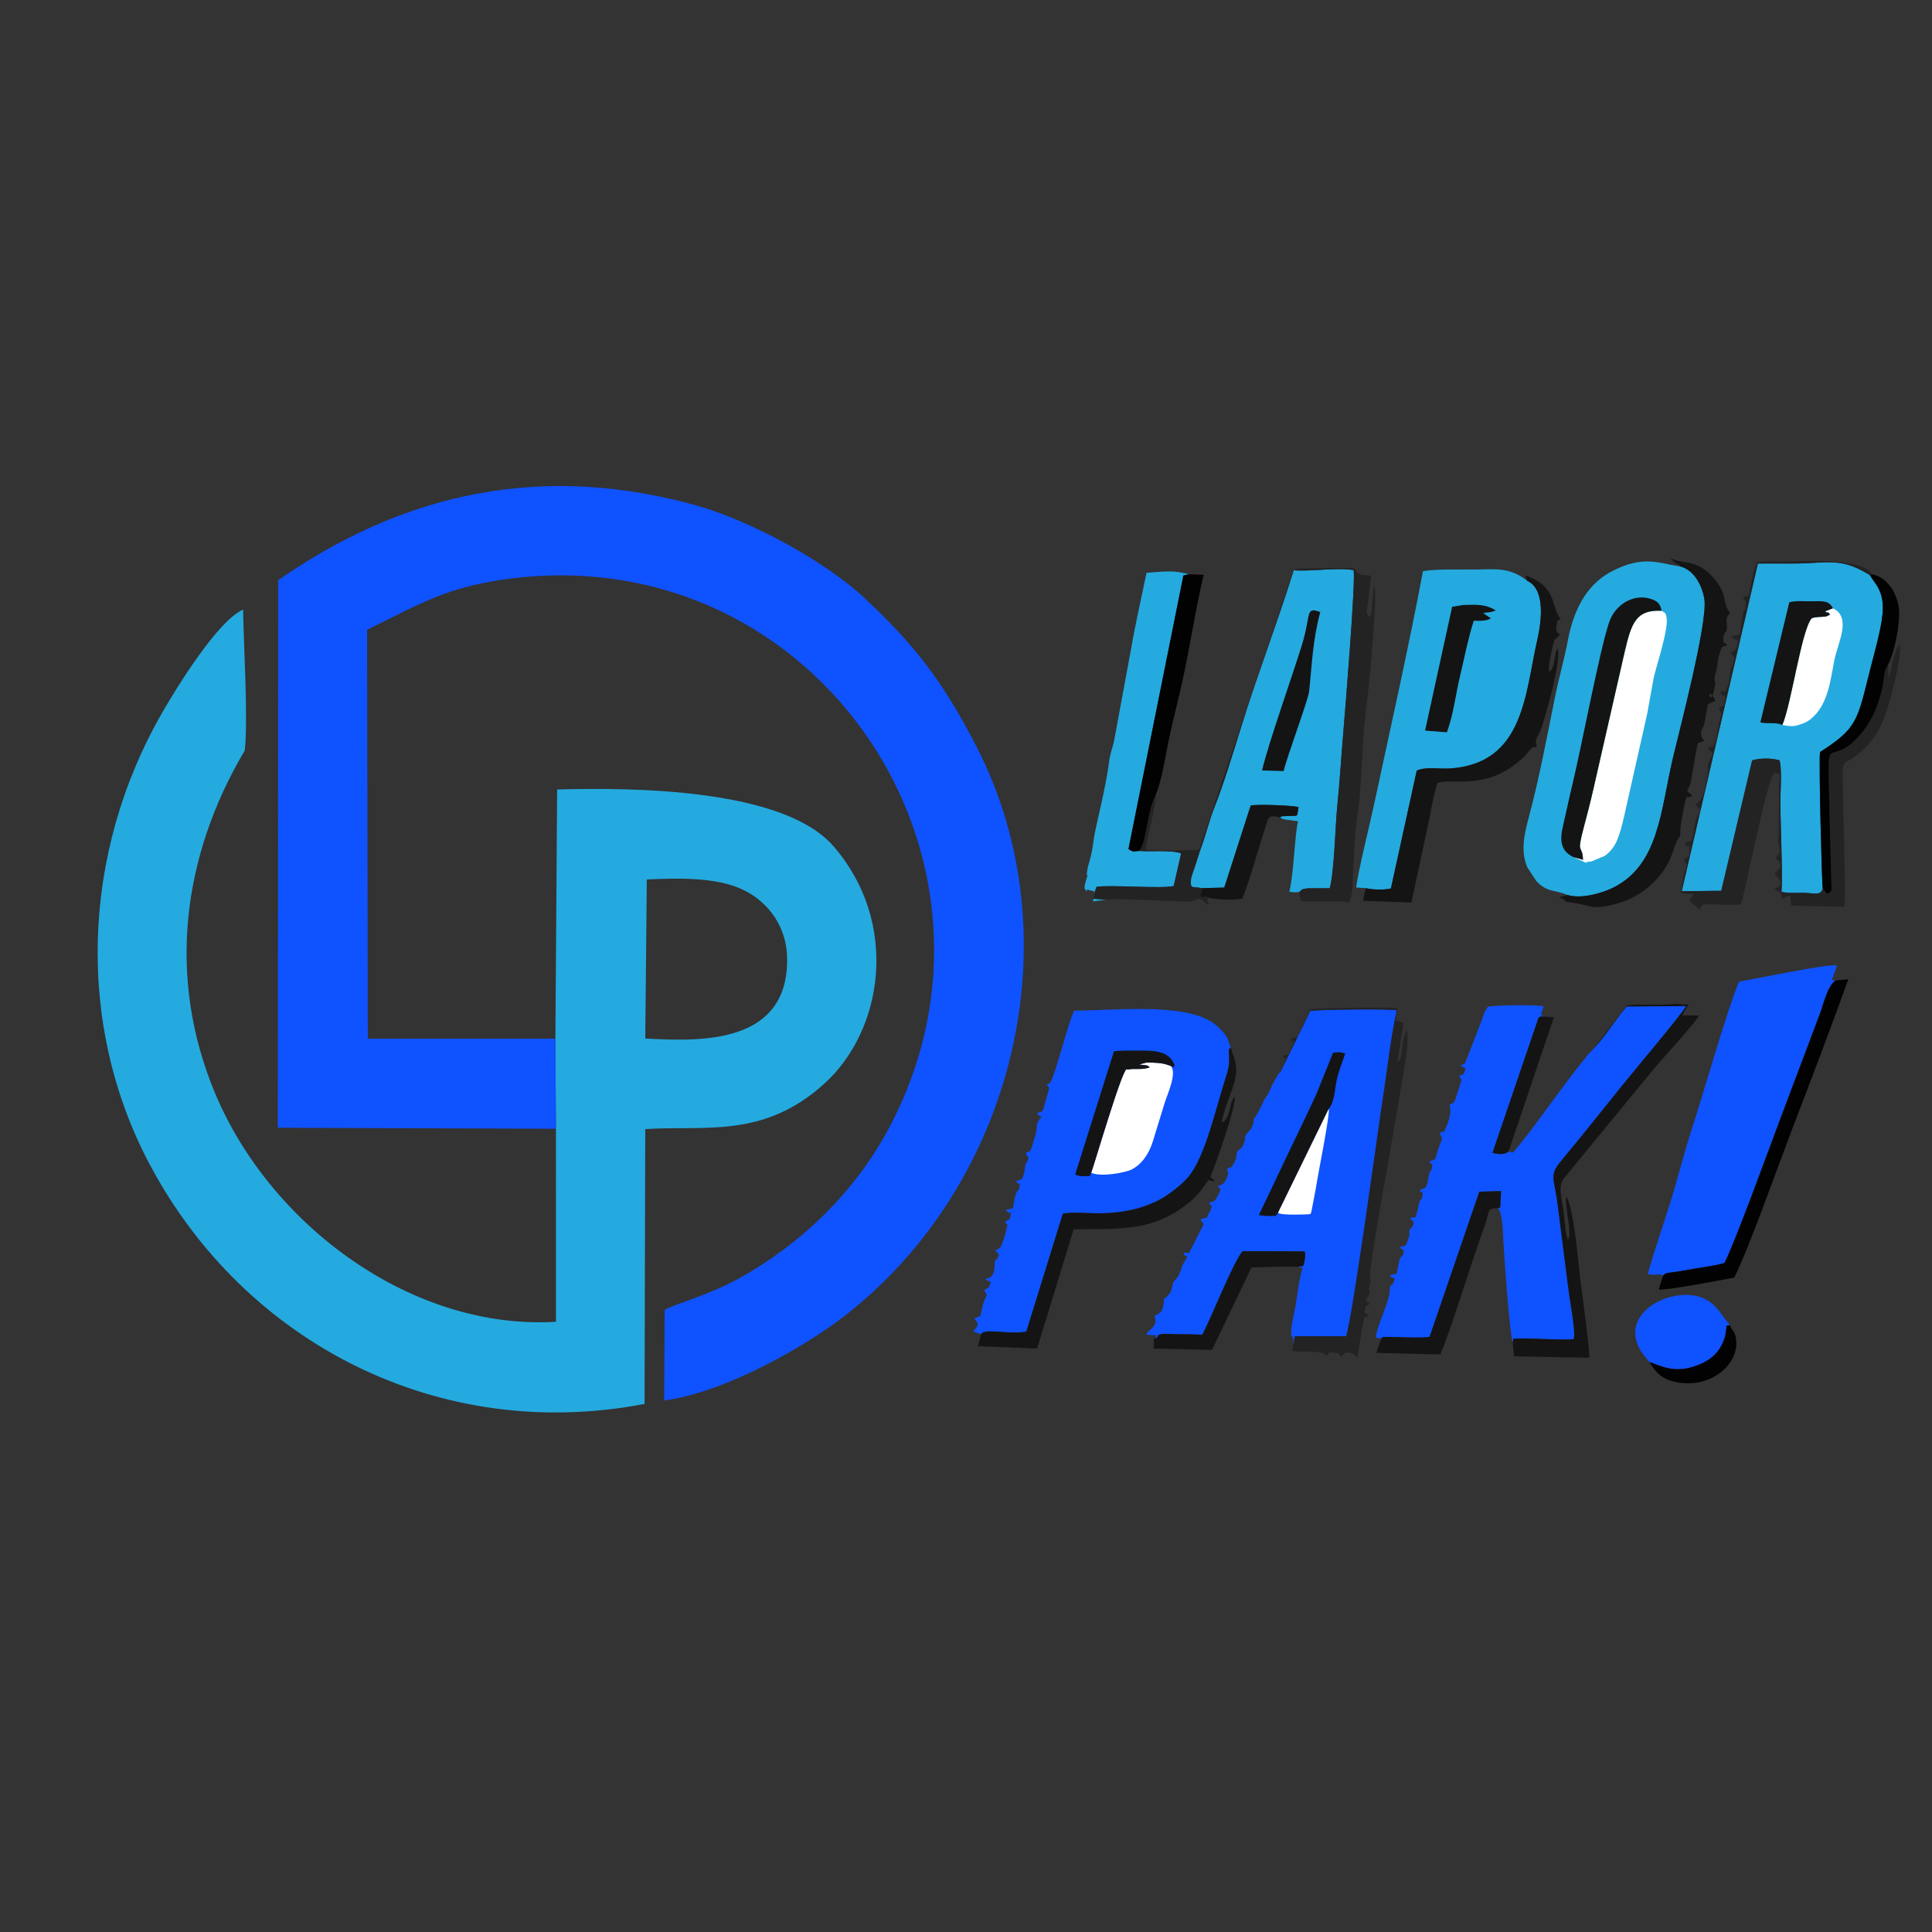 <?xml version="1.0" encoding="UTF-8" standalone="no"?>
<svg
   version="1.1"
   width="127.559"
   height="127.559"
   id="svg99"
   sodipodi:docname="bowo.svg"
   inkscape:version="1.2.2 (732a01da63, 2022-12-09)"
   xmlns:inkscape="http://www.inkscape.org/namespaces/inkscape"
   xmlns:sodipodi="http://sodipodi.sourceforge.net/DTD/sodipodi-0.dtd"
   xmlns="http://www.w3.org/2000/svg"
   xmlns:svg="http://www.w3.org/2000/svg">
  <rect width="100%" height="100%" fill="#333333" stroke="none"/>
  <defs
     id="defs103" />
  <sodipodi:namedview
     id="namedview101"
     pagecolor="#ffffff"
     bordercolor="#000000"
     borderopacity="0.25"
     inkscape:showpageshadow="2"
     inkscape:pageopacity="0.0"
     inkscape:pagecheckerboard="0"
     inkscape:deskcolor="#d1d1d1"
     showgrid="false"
     inkscape:zoom="4.7272207"
     inkscape:cx="97.731846"
     inkscape:cy="68.644987"
     inkscape:window-width="1920"
     inkscape:window-height="991"
     inkscape:window-x="-9"
     inkscape:window-y="-9"
     inkscape:window-maximized="1"
     inkscape:current-layer="svg99" />
  <g
     id="g1057"
     transform="matrix(1.037,0,0,1,-33.765,17.885)">
    <path
       d="m 132.363,41.207 c 0.942,0.296 2.296,-0.176 2.864,-0.463 2.974,-1.503 3.052,-5.104 3.856,-8.629 0.384,-1.685 2.221,-8.934 1.994,-10.432 -0.134,-0.884 -0.637,-1.928 -1.534,-2.168 -1.341,-0.193 -2.37,-0.803 -4.464,0.379 -1.59,0.898 -2.362,2.657 -2.693,4.494 -0.218,1.208 -0.602,2.597 -0.846,3.875 -0.469,2.453 -1.022,5.416 -1.63,7.764 -0.33,1.275 -0.531,2.271 -0.116,3.338 l 0.572,0.906 c 0.7,0.8 1.179,0.562 1.997,0.938 z"
       style="fill:#24aadf;fill-rule:evenodd"
       id="path8" />
    <path
       d="m 148.613,40.764 c -0.061,-0.178 -0.265,-8.608 -0.174,-8.997 2.347,-1.569 2.362,-2.015 3.159,-5.317 0.272,-1.128 0.713,-2.679 0.818,-3.773 0.152,-1.572 -0.524,-2.052 -0.807,-2.596 -1.257,-0.762 -1.856,-0.936 -3.638,-0.8 -1.07,0.082 -2.401,0.023 -3.488,0.045 l -4.849,21.631 2.518,-0.027 1.965,-8.609 c 0.466,-0.158 1.207,-0.163 1.748,-0.007 0.128,0.504 0.084,1.615 0.06,2.211 -0.053,1.339 0.166,5.326 0.056,6.477 0.565,0.109 0.966,0.05 1.487,0.064 0.595,0.016 1.034,0.209 1.145,-0.303 z"
       style="fill:#24aadf;fill-rule:evenodd"
       id="path12" />
    <path
       d="m 119.526,40.755 c 0.443,0.112 1.173,0.128 1.592,0.022 l 1.644,-7.782 c 0.575,-0.274 1.409,-0.101 2.058,-0.139 4.774,-0.281 4.835,-4.935 5.605,-8.429 0.246,-1.118 0.604,-3.372 -0.636,-3.972 -1.119,-0.901 -1.974,-0.752 -3.3,-0.737 -1.012,0.011 -2.57,-0.042 -3.33,0.108 -0.88,4.887 -2.122,10.608 -3.16,15.625 -0.235,1.135 -1.014,4.386 -1.089,5.262 z"
       style="fill:#24aadf;fill-rule:evenodd"
       id="path14" />
    <path
       d="m 109.114,40.755 1.394,-0.039 1.681,-5.415 c 0.378,-0.098 2.691,-0.013 3.045,0.104 -0.132,0.716 0.078,0.537 -0.772,0.591 -0.435,0.028 -0.17,-0.033 -0.413,0.086 0.228,0.12 0.094,0.094 0.398,0.15 l 0.76,0.107 c -0.207,0.774 -0.281,3.599 -0.559,4.646 0.429,0.083 0.32,0.029 0.621,0.032 0.191,-0.166 0.154,-0.201 0.552,-0.251 l 1.398,-0.004 c 0.284,-0.982 0.357,-4.112 0.477,-5.36 0.169,-1.75 0.268,-3.463 0.417,-5.28 0.036,-0.434 0.79,-9.87 0.624,-10.367 -1.113,-0.187 -2.695,0.108 -3.808,0.013 -1.072,3.535 -2.319,6.925 -3.379,10.45 -0.497,1.652 -1.07,3.634 -1.674,5.209 -0.317,0.826 -0.527,1.756 -0.829,2.609 -0.151,0.428 -0.278,0.895 -0.421,1.338 -0.048,0.148 -0.18,0.509 -0.207,0.635 -0.035,0.157 -0.041,0.167 -0.04,0.328 0.002,0.327 -0.031,0.104 0.071,0.334 z"
       style="fill:#24aadf;fill-rule:evenodd"
       id="path16" />
    <path
       d="m 102.972,41.513 -0.854,-0.062 0.257,-0.785 c 0.888,-0.145 4.219,0.146 4.914,-0.055 l 0.471,-2.146 c -0.533,-0.252 -2.016,-0.101 -2.669,-0.167 -0.39,0.024 -0.345,0.102 -0.683,-0.124 l 3.498,-18.063 0.343,-0.077 c -0.603,-0.182 -1.039,-0.213 -1.699,-0.177 l -0.993,0.078 c -0.304,1.569 -0.715,3.381 -0.977,4.995 l -1.107,6.205 c -0.119,0.462 -0.245,0.808 -0.3,1.281 -0.2,1.716 -0.896,4.436 -0.967,5.057 -0.15,1.326 -0.367,1.655 -0.423,2.129 -0.036,0.305 -0.05,0.161 0.011,0.337 -0.043,0.159 -0.161,0.526 -0.172,0.668 -0.023,0.274 0.017,0.193 0.026,0.21 0.206,0.359 0.035,0.07 0.131,0.032 l 0.532,0.143 -0.171,0.639 z"
       style="fill:#24aadf;fill-rule:evenodd"
       id="path18" />
    <path
       d="m 106.131,34.629 c -0.552,1.066 -0.535,3.005 -1.04,3.669 0.653,0.067 2.136,-0.085 2.669,0.167 l -0.471,2.146 c -0.695,0.201 -4.026,-0.091 -4.914,0.055 l -0.257,0.785 0.854,0.062 c 0.782,-0.072 2.155,0.012 2.995,0.045 l 2.311,0.09 c 0.545,-0.035 0.48,-0.456 0.978,0.025 0.181,0.174 0.11,0.193 0.288,0.097 -0.245,-0.277 -0.098,-0.013 -0.055,-0.397 -0.239,-0.066 -0.059,-0.142 -0.305,-0.025 l -0.214,-0.057 0.144,-0.537 -0.662,-0.085 c -0.102,-0.23 -0.069,-0.007 -0.071,-0.334 -7.4e-4,-0.161 0.006,-0.171 0.04,-0.328 0.028,-0.126 0.16,-0.487 0.207,-0.635 0.144,-0.443 0.27,-0.91 0.421,-1.338 0.302,-0.854 0.512,-1.784 0.829,-2.609 0.604,-1.574 1.177,-3.557 1.674,-5.209 1.06,-3.524 2.307,-6.915 3.379,-10.45 1.113,0.095 2.695,-0.2 3.808,-0.013 0.165,0.497 -0.589,9.933 -0.624,10.367 -0.149,1.817 -0.248,3.53 -0.417,5.28 -0.12,1.249 -0.193,4.379 -0.477,5.36 l -1.398,0.004 c -0.398,0.051 -0.361,0.085 -0.552,0.251 0.132,0.235 -0.057,-0.281 0.043,0.192 0.005,0.023 0.011,0.059 0.017,0.085 l 0.068,0.309 c 1.006,0.119 2.192,-0.095 3.091,0.116 l 0.152,-0.692 c 0.044,-0.212 0.132,-4.02 0.38,-5.334 0.263,-1.883 0.256,-5.063 0.601,-7.52 0.131,-0.933 0.653,-6.993 0.449,-7.427 -0.1,0.401 -0.115,0.704 -0.129,1.071 l -0.072,0.805 c -0.085,0.229 -0.006,0.086 -0.122,0.196 -0.255,-0.235 -0.163,-0.182 -0.056,-1.199 0.053,-0.504 0.117,-0.946 0.162,-1.479 -0.488,-0.126 -0.556,0.05 -0.851,-0.212 -0.346,-0.309 0.198,-0.322 -1.489,-0.307 l -1.956,0.031 c -0.307,0.008 -0.436,-0.027 -0.649,0.126 l -6,18.444 c -0.668,0.026 -2.933,0.113 -3.436,-0.026 0.067,-0.363 0.77,-3.309 0.66,-3.563 z"
       style="fill:#232324;fill-rule:evenodd"
       id="path22" />
    <path
       d="m 152.782,25.959 c -0.256,0.465 -0.226,0.562 -0.297,1.068 -0.215,1.542 -0.866,3.153 -2.053,4.18 -1.666,1.442 -1.5,-1.174 -1.37,5.399 l 0.089,3.463 c 0.026,0.97 0.077,0.879 -0.273,1.058 -0.021,-0.03 -0.061,-0.09 -0.076,-0.11 l -0.19,-0.255 c -0.111,0.512 -0.55,0.32 -1.145,0.303 -0.521,-0.014 -0.922,0.045 -1.487,-0.064 0.11,-1.151 -0.109,-5.138 -0.056,-6.477 0.024,-0.595 0.068,-1.707 -0.06,-2.211 -0.541,-0.156 -1.283,-0.151 -1.748,0.007 l -1.965,8.609 -2.518,0.027 4.849,-21.631 c 1.087,-0.023 2.417,0.036 3.488,-0.045 1.782,-0.136 2.381,0.038 3.638,0.8 l 0.16,-0.05 c -0.788,-1.135 -4.296,-0.845 -5.514,-0.849 -0.298,-9.88e-4 -1.61,-0.004 -1.827,0.047 -0.15,0.354 -0.275,0.926 -0.356,1.315 -0.277,1.332 -0.073,0.774 -0.539,1.001 0.06,0.235 0.213,0.119 0.19,0.515 -0.026,0.449 -0.145,0.285 -0.195,0.591 l -0.197,1.352 -0.267,0.068 c -0.257,0.095 -0.075,-0.083 -0.258,0.134 0.077,0.068 0.053,0.026 0.169,0.087 l 0.249,0.139 c -0.139,0.639 -0.067,0.537 -0.479,0.785 0.293,0.475 0.311,0.028 0.189,0.616 -0.105,0.507 -0.136,0.101 -0.208,0.67 -0.034,0.268 -0.044,0.583 -0.145,0.852 -0.378,1.002 -0.06,0.029 -0.531,0.531 0.506,0.417 0.339,-0.109 0.329,0.439 -0.008,0.478 -0.136,0.341 -0.389,0.573 0.325,0.624 0.108,0.115 -0.052,1.386 -0.024,0.193 -0.1,0.674 -0.178,0.84 -0.388,0.833 -0.016,-0.116 -0.474,0.44 0.364,0.352 0.439,0.036 0.117,0.797 -0.281,0.664 0.022,0.139 -0.117,0.908 -0.306,1.685 -0.312,1.478 -0.779,1.969 0.528,0.556 0.184,0.434 0.026,1.029 -0.045,0.17 -0.154,0.941 -0.231,1.315 l -0.277,0.118 c -0.17,0.077 -0.01,-0.034 -0.198,0.097 0.264,0.592 0.326,-0.299 0.296,0.573 -0.017,0.485 -0.082,0.201 -0.366,0.55 0.359,0.456 0.126,0.379 0.014,0.999 -0.039,0.218 -0.141,0.775 -0.189,1.169 l 0.788,0.062 c -0.206,0.495 -0.354,0.356 -0.062,0.599 l 0.504,0.468 c 0.018,-0.032 0.029,-0.172 0.042,-0.191 0.151,-0.22 0.094,-0.216 1.028,-0.187 0.486,0.015 1.092,0.035 1.53,-0.008 0.369,-1.342 1.638,-8.172 2.116,-8.689 0.557,0.186 0.282,-0.114 0.301,1.299 l -0.017,2.904 c -0.116,0.855 -0.067,0.009 0.042,0.682 0.07,0.435 -0.046,0.432 -0.231,0.751 0.405,0.386 0.408,0.643 -0.1,1.001 0.047,0.063 0.141,0.153 0.178,0.198 0.589,0.7 -0.09,0.76 -0.194,0.826 0.346,0.33 0.415,0.012 0.534,0.661 0.334,-0.052 -0.086,0.015 0.174,-0.088 0.221,-0.088 -0.002,-0.099 0.335,-0.105 l 0.047,0.641 3.387,0.08 c 0.135,-0.79 -0.129,-7.396 -0.095,-9.02 0.011,-0.52 0.202,-0.526 0.515,-0.726 0.866,-0.555 1.58,-1.415 2.012,-2.443 0.401,-0.955 1.284,-4.356 1.091,-5.121 -0.403,0.436 -0.477,1.554 -0.696,2.205 z"
       style="fill:#232324;fill-rule:evenodd"
       id="path26" />
    <path
       d="m 132.733,38.702 0.812,0.38 c 0.261,-0.183 -0.067,-4.29e-4 0.357,-0.098 l 0.829,-0.361 c 0.767,-0.552 0.963,-1.445 1.222,-2.549 l 1.493,-6.886 c 0.113,-0.64 0.282,-1.661 0.401,-2.303 0.11,-0.595 0.996,-3.328 0.815,-4.028 -0.087,-0.337 0.003,-0.185 -0.304,-0.415 -1.625,-0.088 -1.924,0.793 -2.35,2.683 l -2.016,9.167 c -0.173,0.789 -0.37,1.578 -0.572,2.359 -0.529,2.042 -0.101,1.136 -0.071,2.235 z"
       style="fill:#ffffff;fill-rule:evenodd"
       id="path32" />
    <path
       d="m 129.788,20.455 c 1.24,0.6 0.882,2.854 0.636,3.972 -0.77,3.494 -0.831,8.147 -5.605,8.429 -0.649,0.038 -1.483,-0.135 -2.058,0.139 l -1.644,7.782 c -0.418,0.106 -1.148,0.09 -1.592,-0.022 l -0.108,0.425 -0.068,0.408 3.075,0.116 1.194,-5.785 c 0.08,-0.574 0.289,-1.548 0.465,-2.113 0.926,-0.323 2.944,0.448 5.036,-1.301 0.784,-0.656 0.688,-0.73 0.898,-0.926 0.311,-0.29 -0.016,0.004 0.402,-0.187 -0.213,-0.474 0.081,-0.603 0.277,-1.183 0.267,-0.834 1.272,-4.383 1.046,-5.287 -0.15,0.259 -0.142,0.437 -0.202,0.731 -0.084,0.409 -0.088,0.595 -0.327,0.816 -0.169,-0.255 0.305,-2.08 0.312,-2.098 l 0.36,-0.352 c -0.202,-0.208 -0.275,-0.115 -0.227,-0.554 0.065,-0.586 0.077,-0.316 0.277,-0.46 -0.017,-0.021 -0.043,-0.049 -0.052,-0.062 -0.563,-0.79 -0.183,-2.131 -2.22,-2.839 0.066,0.11 0.083,0.235 0.123,0.351 z"
       style="fill:#141414;fill-rule:evenodd"
       id="path34" />
    <path
       d="m 139.543,19.514 c 0.896,0.241 1.399,1.284 1.534,2.168 0.227,1.498 -1.609,8.747 -1.994,10.432 -0.803,3.525 -0.882,7.126 -3.856,8.629 -0.569,0.287 -1.922,0.76 -2.864,0.463 l -0.538,0.16 c 0.395,0.158 0.265,0.065 0.447,0.286 1.774,0.224 1.521,0.615 3.279,0.112 0.896,-0.256 1.717,-0.787 2.323,-1.424 1.217,-1.28 1.155,-2.2 1.53,-2.828 0.272,-0.455 0.02,-0.085 0.249,-1.415 0.38,-2.206 0.274,-0.952 0.651,-1.485 -0.425,-0.344 -0.365,-0.147 -0.105,-0.785 l 0.333,-2.013 c 0.161,-0.766 0.035,-0.616 0.529,-0.768 -0.056,-0.151 -0.169,-0.117 -0.189,-0.434 -0.023,-0.367 0.125,-0.435 0.177,-0.615 0.057,-0.195 0.16,-0.957 0.259,-1.397 l 0.474,-0.216 c -0.681,-1.319 -0.308,0.859 -0.017,-1.103 0.049,-0.328 -0.158,-0.118 0.047,-0.807 0.126,-0.423 0.045,-0.338 0.15,-0.891 0.015,-0.079 0.148,-0.571 0.179,-0.623 0.143,-0.239 0.019,-0.07 0.169,-0.172 l 0.225,-0.084 c -0.339,-0.347 -0.247,0.066 -0.244,-0.422 0.004,-0.554 0.243,-0.282 0.221,-0.832 -0.021,-0.526 -0.108,-0.433 0.192,-0.87 -0.533,-0.691 -0.071,-1.151 -1.049,-2.316 -1.112,-1.324 -2.074,-0.848 -2.801,-1.342 l 0.344,0.339 c 0.282,0.208 0.138,-0.052 0.346,0.255 z"
       style="fill:#141414;fill-rule:evenodd"
       id="path36" />
    <path
       d="m 132.733,38.702 0.615,0.184 c -0.03,-1.1 -0.457,-0.194 0.071,-2.235 0.202,-0.782 0.4,-1.571 0.572,-2.359 l 2.016,-9.167 c 0.426,-1.89 0.725,-2.771 2.35,-2.683 -0.09,-0.392 -0.187,-0.626 -0.712,-0.793 -1.084,-0.345 -2.267,0.37 -2.651,1.599 -0.632,2.025 -1.706,8.02 -2.329,10.694 -0.206,0.887 -0.382,1.782 -0.59,2.701 -0.214,0.947 -0.167,1.636 0.656,2.061 z"
       style="fill:#141414;fill-rule:evenodd"
       id="path42" />
    <path
       d="m 108.249,20.033 -0.343,0.077 -3.498,18.063 c 0.338,0.226 0.293,0.148 0.683,0.124 0.504,-0.664 0.488,-2.604 1.04,-3.669 0.429,-1.065 0.618,-2.555 0.827,-3.582 0.253,-1.244 0.585,-2.586 0.843,-3.769 0.523,-2.397 0.855,-4.882 1.399,-7.214 z"
       style="fill:#030203;fill-rule:evenodd"
       id="path46" />
    <path
       d="m 148.613,40.764 0.19,0.255 c 0.015,0.02 0.055,0.079 0.076,0.11 0.35,-0.179 0.299,-0.089 0.273,-1.058 l -0.089,-3.463 c -0.13,-6.574 -0.296,-3.958 1.37,-5.399 1.187,-1.027 1.838,-2.638 2.053,-4.18 0.071,-0.507 0.041,-0.603 0.297,-1.068 0.439,-0.83 0.756,-2.794 0.688,-3.603 -0.074,-0.879 -0.637,-2.093 -1.701,-2.325 l -0.16,0.05 c 0.283,0.545 0.959,1.025 0.807,2.596 -0.106,1.093 -0.546,2.644 -0.818,3.773 -0.798,3.302 -0.813,3.748 -3.159,5.317 -0.091,0.389 0.113,8.819 0.174,8.997 z"
       style="fill:#030203;fill-rule:evenodd"
       id="path52" />
    <path
       d="m 146.041,29.982 c 0.699,0.134 0.817,0.067 1.134,-0.035 0.38,-0.122 0.613,-0.273 0.884,-0.556 0.899,-0.938 1.045,-2.356 1.285,-3.651 0.219,-1.181 1.139,-2.852 -0.085,-3.461 l -0.502,0.199 c 0.334,0.238 0.053,-0.128 0.321,0.21 -0.256,0.153 -0.203,0.127 -0.59,0.159 -0.157,0.013 -0.2,0.004 -0.346,0.028 -0.164,0.028 -0.136,0.025 -0.24,0.071 -0.644,0.775 -1.282,5.623 -1.861,7.036 z"
       style="fill:#ffffff;fill-rule:evenodd"
       id="path56" />
    <path
       d="m 125.016,22.179 -1.723,8.173 1.39,0.113 c 0.427,-1.217 0.553,-2.488 0.833,-3.7 0.284,-1.228 0.499,-2.428 0.877,-3.67 0.4,0.019 0.766,0.027 1.086,-0.142 -0.087,-0.106 -0.041,-0.037 -0.204,-0.158 l -0.208,-0.149 c -0.015,-0.011 -0.049,-0.029 -0.067,-0.05 0.243,-0.075 0.466,-0.015 0.786,-0.18 -0.633,-0.425 -1.269,-0.383 -2.07,-0.355 z"
       style="fill:#141414;fill-rule:evenodd"
       id="path60" />
    <path
       d="m 146.041,29.982 c 0.579,-1.412 1.217,-6.261 1.861,-7.036 0.103,-0.047 0.076,-0.044 0.24,-0.071 0.146,-0.025 0.189,-0.016 0.346,-0.028 0.387,-0.032 0.334,-0.006 0.59,-0.159 -0.268,-0.338 0.013,0.028 -0.321,-0.21 l 0.502,-0.199 c -0.234,-0.507 -0.623,-0.483 -1.348,-0.467 -0.544,0.012 -0.972,-0.052 -1.429,0.066 l -1.843,7.931 c 0.479,0.129 0.979,-0.037 1.402,0.173 z"
       style="fill:#141414;fill-rule:evenodd"
       id="path62" />
    <path
       d="m 112.912,32.982 1.375,0.044 c 0.224,-0.983 1.566,-4.698 1.623,-5.258 0.192,-1.863 0.214,-3.307 0.711,-5.242 -0.987,-0.377 -0.559,0.145 -1.185,2.226 -0.697,2.317 -2.075,6.304 -2.525,8.231 z"
       style="fill:#141414;fill-rule:evenodd"
       id="path64" />
    <path
       d="m 109.114,40.755 -0.144,0.537 0.214,0.057 c 0.246,-0.117 0.066,-0.041 0.305,0.025 0.457,0.145 1.732,0.187 2.167,0.066 0.431,-1.044 1.016,-3.276 1.426,-4.561 0.243,-0.761 0.173,-1.011 0.968,-0.796 0.243,-0.119 -0.023,-0.058 0.413,-0.086 0.85,-0.054 0.64,0.125 0.772,-0.591 -0.354,-0.117 -2.667,-0.202 -3.045,-0.104 l -1.681,5.415 z"
       style="fill:#141414;fill-rule:evenodd"
       id="path68" />
  </g>
  <g
     id="g1076"
     transform="matrix(0.93,0,0,0.719,-26.202,18.894)">
    <path
       d="m 119.054,72.218 c -0.142,0.134 0.021,-0.114 -0.184,0.253 l -0.394,0.918 c -0.214,0.593 -0.194,0.721 -0.519,1.256 -0.079,0.129 -0.241,0.792 -0.678,1.671 -0.253,0.51 -0.011,-0.053 -0.137,0.575 -0.13,0.643 -0.422,0.828 -0.521,1.055 -0.122,0.278 0.014,0.115 -0.103,0.626 -0.179,0.785 -0.426,0.63 -0.544,0.983 -0.016,0.048 0.044,0.61 -0.288,1.17 -0.291,0.489 0.036,-0.036 -0.422,0.362 0.143,0.264 0.131,0.448 -0.011,0.829 -0.225,0.605 -0.286,0.555 -0.538,0.683 -0.017,0.009 -0.056,0.017 -0.08,0.032 0.239,0.465 0.248,0.211 -0.006,0.883 -0.261,0.691 -0.336,0.5 -0.638,0.657 l 0.088,0.135 c 0.009,0.02 0.059,0.111 0.067,0.14 0.019,0.071 0.096,-0.084 -0.003,0.317 -0.077,0.31 -0.182,0.317 -0.267,0.747 l -0.237,0.095 c -0.268,0.117 -0.024,-0.087 -0.241,0.119 l 0.231,0.405 -1.038,2.646 c -0.035,0.009 0.014,0.028 -0.221,-0.012 l -0.085,-0.021 c -0.003,-7.77e-4 -0.015,-0.009 -0.023,-0.01 -0.086,0.293 -0.06,0.122 0.018,0.25 0.006,0.009 0.029,0.035 0.036,0.044 l 0.162,0.107 c -0.626,1.291 -0.23,0.537 -0.579,1.562 -0.16,0.469 -0.146,0.322 -0.342,0.621 -0.257,0.392 -0.038,0.837 -0.534,1.466 -0.316,0.401 -0.187,-0.104 -0.221,0.44 -0.066,1.092 -0.349,1.1 -0.667,1.336 0.342,0.981 -0.533,1.309 -0.576,1.73 l 0.725,0.063 c -0.101,0.205 -0.043,0.13 -0.185,0.272 0.531,-0.109 -0.011,-0.34 0.675,-0.409 0.187,-0.019 0.695,0.021 0.943,0.022 0.535,0.003 1.206,0.005 1.809,0.056 0.644,-1.551 2.236,-6.792 2.868,-7.678 l 4.402,0.019 c 0.093,0.456 7e-5,0.797 -0.098,1.332 l -0.42,0.095 0.376,0.07 c -0.262,1.081 -0.373,2.542 -0.529,3.68 -0.073,0.528 -0.394,2.189 -0.255,2.563 0.128,0.345 0.068,-0.117 0.124,0.381 0.018,0.157 -0.031,0.244 -0.006,0.441 l 0.122,-0.772 3.638,0.008 c 0.532,-2.404 2.275,-19.137 2.667,-22.41 0.292,-2.442 0.511,-5.193 0.931,-7.521 -0.659,-0.168 -5.43,-0.058 -6.143,0.034 z"
       style="fill:#0f52ff;fill-rule:evenodd"
       id="path2" />
    <path
       d="m 97.828,96.246 c 0.184,-0.609 1.936,0.061 3.209,-0.243 l 2.597,-10.837 c 1.314,-0.277 2.858,0.332 5.198,-0.442 0.687,-0.227 1.557,-0.696 2.053,-1.126 0.574,-0.497 1.17,-1.069 1.661,-1.812 1.195,-1.809 1.993,-6.494 2.611,-8.952 0.234,-0.931 0.322,-1.363 0.267,-2.274 -0.003,-0.044 -0.012,-0.315 -0.008,-0.34 0.051,-0.276 -0.008,-0.142 0.134,-0.28 -0.278,-1.1 -0.28,-1.101 -0.841,-1.843 -1.825,-2.415 -7.027,-1.588 -10.276,-1.57 -0.423,1.056 -1.412,6.295 -1.731,6.653 l -0.201,0.147 c 0.178,0.493 0.207,0.01 0.104,0.6 L 102.247,75.544 c -0.314,0.795 0.057,-0.111 -0.451,0.45 0.505,0.54 0.329,-0.027 0.005,0.921 l -0.036,0.561 c -0.016,0.206 -0.01,0.128 -0.051,0.321 -0.077,0.356 -0.156,0.714 -0.246,1.084 -0.219,0.904 -0.146,0.354 -0.488,0.777 0.461,0.605 0.02,0.537 -0.042,1.264 -0.025,0.291 -0.025,0.428 -0.117,0.756 -0.034,0.117 -0.067,0.263 -0.138,0.345 l -0.408,0.187 c 0.254,0.356 0.349,0.012 0.272,0.547 -0.088,0.614 -0.229,-0.223 -0.455,1.917 -0.575,0.208 -0.327,-0.007 -0.493,0.21 0.417,0.555 0.311,-0.26 0.326,0.448 0.009,0.407 -0.225,0.435 -0.406,0.558 0.176,0.534 0.235,0.016 0.128,0.61 -0.064,0.355 -0.309,1.63 -0.515,1.845 L 98.812,88.555 c 0.022,0.025 0.072,0.024 0.073,0.071 l 0.162,0.219 c 0.054,0.153 0.063,0.091 -0.016,0.313 -0.145,0.412 -0.229,0.121 -0.244,0.636 -0.013,0.433 -0.014,0.923 -0.294,1.196 -0.309,0.3 -0.136,-0.103 -0.353,0.24 l 0.267,0.156 c 0.011,0.006 0.044,0.025 0.053,0.03 0.008,0.004 0.035,0.016 0.05,0.028 -0.187,0.821 -0.097,0.337 -0.471,0.787 0.348,0.564 0.14,0.405 -0.019,1.02 -0.093,0.36 -0.164,0.901 -0.25,1.307 l -0.411,0.232 c 0.05,0.219 0.059,0.067 0.118,0.201 0.254,0.584 -0.033,0.554 -0.191,1.007 z"
       style="fill:#0f52ff;fill-rule:evenodd"
       id="path4" />
    <path
       d="m 141.344,69.984 -0.437,0.579 c -0.129,0.228 -0.231,0.407 -0.368,0.618 -1.266,1.958 -3.726,6.571 -4.734,8.042 -0.307,0.447 -0.148,0.364 -0.528,0.227 -0.246,0.297 -0.64,0.303 -1.145,0.13 l 3.278,-12.429 c 0.315,-0.112 -0.215,-0.075 0.427,-0.074 -0.461,-0.127 -0.161,-0.413 -0.071,-0.936 -0.397,-0.19 -3.654,-0.12 -3.972,0.037 l -0.238,0.504 c -0.056,0.185 -0.113,0.454 -0.161,0.65 l -1.208,4.022 -0.339,0.246 0.373,0.214 c -0.125,0.554 -0.053,0.522 -0.44,0.687 0.09,0.584 0.216,-0.028 0.108,0.598 l -0.374,1.503 c -0.157,0.501 -0.118,0.344 -0.437,0.56 0.171,0.596 -0.02,1.443 -0.258,2.109 -0.306,0.856 -0.043,0.043 -0.458,0.555 0.367,0.608 0.107,0.346 -0.284,2.322 -0.025,0.016 -0.058,0.01 -0.078,0.046 l -0.335,0.186 c 0.098,0.353 0.264,0.117 0.163,0.613 -0.095,0.466 -0.135,0.086 -0.212,0.666 -0.178,1.343 -0.175,1.016 -0.672,1.383 0.31,0.424 0.254,0.027 0.213,0.518 -0.035,0.421 -0.139,0.222 -0.217,0.586 -0.075,0.345 -0.134,0.841 -0.262,1.338 -0.288,0.082 -0.035,-0.073 -0.41,0.119 l 0.154,0.187 c 0.147,0.239 0.111,-0.12 0.1,0.266 -0.011,0.392 -0.197,0.378 -0.265,0.587 -0.092,0.279 0.029,0.119 -0.035,0.552 -0.043,0.289 -0.153,0.54 -0.216,0.851 -0.022,0.012 -0.052,4.15e-4 -0.069,0.029 -0.112,0.19 -0.023,-0.056 -0.395,0.189 0.372,0.524 0.326,-0.02 0.259,0.527 -0.046,0.372 -0.169,0.258 -0.25,0.511 -4.1e-4,0.001 -0.178,1.118 -0.235,1.414 -0.166,0.049 -0.24,-0.04 -0.438,0.111 0.043,0.269 -0.037,0.05 0.136,0.21 l 0.179,0.103 c -0.179,0.92 -0.346,0.333 -0.348,1.016 -0.004,1.07 -0.937,3.338 -0.99,4.371 l 0.366,0.138 c 0.117,-0.203 0.065,-0.182 0.743,-0.164 0.687,0.018 2.298,0.104 2.704,-0.016 L 133.2,83.152 l 1.54,-0.049 -0.06,1.498 c -0.028,0.015 -0.183,0.085 -0.188,0.088 0.36,0.184 0.392,2.464 0.408,2.911 0.056,1.549 0.463,8.759 0.669,9.366 0.154,-0.451 -0.185,-0.298 0.497,-0.334 0.704,-0.036 2.835,0.165 3.819,0.072 0.189,-0.554 -0.231,-3.302 -0.313,-4.138 l -0.807,-8.18 c -0.199,-2.211 -0.621,-2.71 0.136,-3.89 1.52,-2.369 3.019,-4.796 4.498,-7.185 0.664,-1.072 4.274,-6.622 4.482,-7.198 l -4.226,0.026 c -0.76,1.175 -1.528,2.739 -2.309,3.844 z"
       style="fill:#0f52ff;fill-rule:evenodd"
       id="path6" />
    <path
       d="m 146.242,90.862 c 0.246,-0.333 0.3,-0.22 1.04,-0.374 0.341,-0.071 0.737,-0.167 1.121,-0.251 0.694,-0.151 1.725,-0.335 2.202,-0.545 0.85,-2.249 3.083,-10.215 3.906,-13.05 l 2.871,-9.851 c 0.223,-0.768 0.553,-2.638 1.126,-3.047 -0.362,-0.076 -0.39,0.362 0.092,-1.372 -0.864,-0.126 -5.622,1.214 -6.966,1.482 -0.895,2.801 -2.491,10.152 -3.347,13.522 -0.534,2.103 -0.972,4.441 -1.483,6.563 -0.557,2.31 -1.152,4.501 -1.654,6.774 0.741,0.197 0.777,-0.122 1.09,0.148 z"
       style="fill:#0f52ff;fill-rule:evenodd"
       id="path10" />
    <path
       d="m 97.828,96.246 -0.226,1.095 4.199,0.214 2.599,-10.948 c 3.087,-0.071 5.402,0.257 7.881,-2.148 0.837,-0.812 1.091,-1.292 1.666,-2.356 0.026,-0.007 0.078,-0.028 0.081,-3.09e-4 l 0.329,0.11 c -2.1e-4,-0.335 0.18,0.142 -0.254,-0.411 0.374,-1.167 1.883,-6.629 1.721,-7.384 -0.433,0.586 -0.24,1.984 -0.904,2.389 0.065,-1.053 0.681,-2.615 0.907,-3.794 0.272,-1.423 -0.008,-1.971 -0.277,-3.073 -0.142,0.138 -0.083,0.004 -0.134,0.28 -0.005,0.025 0.005,0.296 0.008,0.34 0.055,0.911 -0.032,1.343 -0.267,2.274 -0.619,2.458 -1.416,7.143 -2.611,8.952 -0.491,0.743 -1.087,1.315 -1.661,1.812 -0.496,0.43 -1.366,0.899 -2.053,1.126 -2.34,0.773 -3.883,0.164 -5.198,0.442 l -2.597,10.837 c -1.273,0.303 -3.024,-0.366 -3.209,0.243 z"
       style="fill:#141414;fill-rule:evenodd"
       id="path20" />
    <path
       d="m 147.134,65.907 c -0.624,0.107 -1.903,0.063 -2.651,0.072 l -0.607,0.043 c -0.209,0.049 -0.081,0.002 -0.239,0.085 l -2.293,3.876 c 0.781,-1.105 1.55,-2.669 2.309,-3.844 l 4.226,-0.026 c -0.208,0.576 -3.818,6.126 -4.482,7.198 -1.479,2.389 -2.978,4.816 -4.498,7.185 -0.757,1.18 -0.335,1.679 -0.136,3.89 l 0.807,8.18 c 0.082,0.836 0.502,3.584 0.313,4.138 -0.983,0.093 -3.115,-0.109 -3.819,-0.072 -0.682,0.035 -0.342,-0.118 -0.497,0.334 l 0.097,1.304 5.334,0.128 c 0.079,-0.456 -0.565,-6.452 -0.656,-7.45 -0.08,-0.875 -0.449,-6.513 -0.974,-7.329 -0.129,0.866 0.467,3.548 0.111,3.95 -0.152,-0.394 -0.255,-2.13 -0.317,-2.778 -0.084,-0.875 -0.419,-2.136 0.034,-2.855 l 6.322,-9.953 c 0.575,-0.921 3.094,-4.433 3.272,-5.001 l -1.199,-0.034 0.458,-0.97 z"
       style="fill:#141414;fill-rule:evenodd"
       id="path24" />
    <path
       d="m 119.054,72.218 2.148,-5.683 c 0.713,-0.091 5.485,-0.202 6.143,-0.034 -0.42,2.328 -0.639,5.079 -0.931,7.521 -0.392,3.273 -2.134,20.007 -2.667,22.41 l -3.638,-0.008 -0.122,0.772 -0.088,0.542 c 0.391,0.14 0.831,0.091 1.288,0.122 0.628,0.042 0.9,-0.071 1.128,0.376 0.339,-0.339 0.032,-0.375 0.571,-0.302 0.658,0.089 0.126,0.037 0.534,0.37 0.207,-0.25 0.09,-0.319 0.422,-0.371 0.225,-0.035 0.227,0.012 0.34,0.082 0.023,0.014 0.046,0.041 0.067,0.057 0.02,0.016 0.04,0.046 0.057,0.063 0.318,0.296 0.186,0.663 0.368,-0.852 l 0.285,-2.188 c 0.185,-0.745 -0.032,-0.227 0.417,-0.565 -0.294,-0.364 -0.36,0.011 -0.297,-0.54 0.072,-0.637 0.092,-0.162 0.359,-0.585 -0.526,-0.458 -0.246,-0.139 -0.035,-0.942 0.16,-0.61 -0.209,0.277 0.051,-1.023 0.005,-0.021 0.012,-0.052 0.014,-0.072 0.003,-0.018 0.005,-0.05 0.005,-0.068 6.4e-4,-0.018 -0.002,-0.049 -0.003,-0.067 -0.002,-0.078 -0.044,-0.185 -0.038,-0.38 0.043,-1.375 1,-8.335 1.217,-9.785 l 0.848,-6.382 c 0.178,-1.637 0.771,-5.039 0.562,-6.374 -0.299,0.399 -0.331,2.257 -0.479,2.631 l -0.136,0.215 c -0.011,0.016 -0.037,0.047 -0.061,0.065 l 0.434,-3.589 -0.545,-0.199 0.127,-1.14 c -0.522,-0.098 -5.823,1.42e-4 -6.178,0.092 l -0.963,2.561 -0.424,0.116 c 0.026,0.63 0.364,-0.274 0.107,0.696 -0.055,0.208 -0.232,0.525 -0.33,0.843 l -0.34,0.023 c 0.054,0.646 0.388,-0.297 0.103,0.629 -0.112,0.364 -0.219,0.522 -0.323,0.962 z"
       style="fill:#232324;fill-rule:evenodd"
       id="path28" />
    <path
       d="m 158.51,63.745 c -0.574,0.409 -0.903,2.279 -1.126,3.047 l -2.871,9.851 c -0.823,2.834 -3.057,10.801 -3.906,13.05 -0.478,0.209 -1.508,0.393 -2.202,0.545 -0.384,0.084 -0.78,0.179 -1.121,0.251 -0.74,0.154 -0.794,0.041 -1.04,0.374 l -0.311,1.275 c 0.703,0.06 4.485,-0.884 5.359,-1.097 1.004,-2.545 3.147,-10.365 4.072,-13.49 1.366,-4.612 2.748,-9.273 4.027,-13.897 z"
       style="fill:#030203;fill-rule:evenodd"
       id="path30" />
    <path
       d="m 105.64,81.417 c 0.73,0.419 2.422,-0.027 2.831,-0.278 0.747,-0.458 1.279,-1.47 1.546,-2.601 0.279,-1.181 0.563,-2.353 0.842,-3.543 0.162,-0.691 0.919,-2.791 0.422,-3.396 -0.442,-0.218 -0.708,-0.265 -1.199,-0.293 -0.115,-0.007 -0.448,-0.016 -0.533,-0.008 l -0.505,0.176 c 0.564,0.091 0.598,0.039 0.75,0.267 -0.295,0.119 -0.435,0.135 -0.805,0.145 -0.144,0.004 -0.325,-0.008 -0.453,2.82e-4 l -0.338,0.054 c -0.191,-0.813 -2.362,8.858 -2.558,9.476 z"
       style="fill:#ffffff;fill-rule:evenodd"
       id="path38" />
    <path
       d="m 145.265,98.79 c 0.788,0.323 1.856,1.212 3.667,0.167 0.929,-0.536 1.431,-1.335 1.7,-2.459 0.068,-0.286 0.048,-0.425 0.082,-0.64 0.111,-0.715 -0.125,-0.276 0.258,-0.458 -0.011,-0.028 -0.027,-0.096 -0.042,-0.079 l -0.129,-0.227 c -0.077,-0.126 -0.128,-0.189 -0.212,-0.339 -0.353,-0.629 -0.692,-1.3 -1.348,-1.735 -1.676,-1.111 -4.792,0.277 -4.971,2.883 -0.05,0.727 0.179,1.559 0.559,2.183 z"
       style="fill:#0f52ff;fill-rule:evenodd"
       id="path40" />
    <path
       d="m 126.223,96.661 -0.343,1.294 4.552,0.143 c 0.869,-2.718 1.909,-7.309 2.787,-10.487 0.157,-0.568 0.302,-1.136 0.452,-1.706 0.21,-0.803 0.095,-1.326 0.82,-1.216 0.005,-0.002 0.16,-0.073 0.188,-0.088 l 0.06,-1.498 -1.54,0.049 -3.531,13.329 c -0.406,0.12 -2.017,0.034 -2.704,0.016 -0.678,-0.018 -0.626,-0.039 -0.743,0.164 z"
       style="fill:#141414;fill-rule:evenodd"
       id="path44" />
    <path
       d="m 110.101,96.625 -0.021,0.934 4.139,0.118 2.801,-7.562 1.629,-0.068 c 0.571,0.009 1.103,-0.051 1.63,0.015 l 0.42,-0.095 c 0.098,-0.534 0.191,-0.876 0.098,-1.332 l -4.402,-0.019 c -0.632,0.885 -2.224,6.127 -2.868,7.678 -0.603,-0.052 -1.274,-0.053 -1.809,-0.056 -0.248,-0.001 -0.756,-0.041 -0.943,-0.022 -0.686,0.069 -0.144,0.301 -0.675,0.409 z"
       style="fill:#141414;fill-rule:evenodd"
       id="path48" />
    <path
       d="m 118.912,85.072 3.596,-9.528 c 0.398,-0.632 0.416,-1.592 0.533,-2.442 0.119,-0.866 0.415,-1.781 0.634,-2.636 -0.36,-0.163 -0.476,-0.125 -0.861,-0.079 l -1.195,3.843 c -0.443,1.208 -0.877,2.426 -1.332,3.636 -0.931,2.48 -1.819,4.958 -2.748,7.44 0.241,0.044 0.636,0.098 0.865,0.078 0.601,-0.053 0.189,0.14 0.508,-0.311 z"
       style="fill:#141414;fill-rule:evenodd"
       id="path50" />
    <path
       d="m 105.64,81.417 c 0.195,-0.618 2.366,-10.289 2.558,-9.476 l 0.338,-0.054 c 0.128,-0.008 0.309,0.003 0.453,-2.82e-4 0.37,-0.009 0.51,-0.026 0.805,-0.145 -0.152,-0.228 -0.185,-0.176 -0.75,-0.267 l 0.505,-0.176 c 0.085,-0.008 0.418,0.001 0.533,0.008 0.491,0.028 0.757,0.075 1.199,0.293 0.469,0.235 0.13,0.119 0.283,-0.069 -0.27,-0.829 -0.712,-1.262 -1.857,-1.324 -0.449,-0.024 -2.074,-0.034 -2.448,0.056 l -2.755,11.314 c 0.192,0.107 0.35,0.155 0.591,0.15 0.677,-0.012 0.379,0.04 0.545,-0.31 z"
       style="fill:#141414;fill-rule:evenodd"
       id="path54" />
    <path
       d="m 135.278,79.449 3.21,-12.306 -0.65,-0.067 c -0.643,-7.17e-4 -0.112,-0.038 -0.427,0.074 l -3.278,12.429 c 0.506,0.172 0.899,0.167 1.145,-0.13 z"
       style="fill:#141414;fill-rule:evenodd"
       id="path58" />
    <path
       d="m 118.912,85.072 c 0.082,0.288 2.18,0.159 2.26,0.147 0.066,-0.093 0.034,0.011 0.102,-0.227 l 0.316,-2.136 c 0.159,-1.387 1.007,-6.718 0.918,-7.312 z"
       style="fill:#ffffff;fill-rule:evenodd"
       id="path66" />
    <path
       d="m 145.265,98.79 c 0.364,0.695 0.678,1.446 1.69,1.785 2.522,0.844 4.804,-1.521 4.455,-4.032 -0.087,-0.626 -0.306,-0.685 -0.438,-1.143 -0.383,0.182 -0.147,-0.257 -0.258,0.458 -0.033,0.216 -0.013,0.355 -0.082,0.64 -0.269,1.124 -0.771,1.924 -1.7,2.459 -1.811,1.045 -2.879,0.156 -3.667,-0.167 z"
       style="fill:#030203;fill-rule:evenodd"
       id="path70" />
  </g>
  <g
     id="g1080"
     transform="matrix(0.767,0,0,0.767,-5.793,29.545)">
    <path
       d="m 55.361,50.89 0.047,7.753 0.003,16.616 C 43.071,76.01 30.855,67.014 26.07,55.593 21.924,45.695 23.192,35.243 28.622,26.083 28.933,23.332 28.496,16.517 28.481,13.951 26.314,14.897 22.819,20.559 21.52,22.817 14.528,34.974 14.082,49.739 20.435,61.706 28.639,77.16 45.44,85.724 63.039,82.329 l 0.058,-23.655 c 5.131,-0.334 10.13,0.842 15.372,-3.872 5.205,-4.681 6.495,-13.994 0.808,-20.503 -4.34,-4.968 -17.343,-5.035 -23.765,-4.859 z m 7.738,-0.015 c 4.792,0.27 12.293,0.51 12.212,-6.88 -0.029,-2.714 -1.576,-4.815 -3.696,-5.874 -2.237,-1.117 -5.429,-1.075 -8.384,-0.934 z"
       style="fill:#24aadf;fill-rule:evenodd"
       id="path72" />
    <path
       d="M 55.408,58.643 55.361,50.89 39.215,50.892 39.152,15.687 C 43.723,13.476 46.083,11.902 51.916,11.234 78.028,8.24 96.278,35.543 84.111,58.522 81.122,64.168 76.403,68.653 71.031,71.6 68.495,72.991 65.541,73.761 64.77,74.236 l -0.046,7.798 C 70.079,81.327 76.972,77.297 80.211,74.792 94.924,63.409 100.047,42.194 91.631,25.788 88.596,19.873 86.074,16.807 81.936,12.926 78.9,10.078 72.501,6.341 67.147,4.892 52.937,1.047 41.248,4.649 31.503,11.421 l -0.035,47.135 z"
       style="fill:#0f52ff;fill-rule:evenodd"
       id="path74" />
  </g>
  <g
     id="Layer1000"
     transform="translate(97.309,39.135)">
    <path
       d="m 113.877,63.33 -4.93,0.029 0.038,-9.286 c -1.076,0.009 -2.321,-0.168 -3.205,0.355 -0.767,0.454 -1.112,1.127 -1.198,2.356 -0.093,1.329 -0.517,5.695 -0.5,6.589 1.045,0.038 9.516,0.098 9.795,-0.043 z"
       style="fill:#26a9e1;fill-rule:evenodd"
       id="path76" />
    <path
       d="m 113.877,63.33 c -0.14,-2.186 -0.334,-4.408 -0.512,-6.579 -0.097,-1.185 -0.456,-1.895 -1.197,-2.329 -0.875,-0.512 -2.12,-0.351 -3.183,-0.349 l -0.038,9.286 z"
       style="fill:#1d75bd;fill-rule:evenodd"
       id="path78" />
    <path
       d="m 102.576,66.036 12.805,0.018 c 0.188,-1.973 -0.429,-2.331 -2.006,-2.327 l -8.737,0.02 c -1.794,-0.003 -2.179,0.467 -2.062,2.289 z"
       style="fill:#444446;fill-rule:evenodd"
       id="path80" />
    <path
       d="m 107.57,54.904 c -0.57,-0.242 -1.48,0.293 -1.747,0.579 -0.418,0.448 -0.583,1.172 -0.631,1.995 -0.034,0.588 -0.431,4.613 -0.309,4.812 0.304,0.495 0.504,-0.23 0.522,-0.485 l 0.266,-3.635 c 0.03,-0.793 0.086,-1.523 0.467,-2.153 0.52,-0.862 1.644,-0.365 1.431,-1.113 z"
       style="fill:#fdfdfd;fill-rule:evenodd"
       id="path82" />
    <path
       d="m 112.981,54.256 c 0.48,0.095 0.947,-0.447 1.51,-0.862 0.455,-0.336 0.94,-0.7 1.411,-1.044 l 2.111,-1.571 c 0.182,-0.144 0.638,-0.409 0.326,-0.723 -0.232,-0.233 -0.591,0.14 -0.77,0.276 l -4.223,3.142 c -0.328,0.235 -0.507,0.276 -0.365,0.782 z"
       style="fill:#26a9e1;fill-rule:evenodd"
       id="path84" />
    <path
       d="m 104.713,54.584 c 0.316,-0.498 0.022,-0.564 -0.913,-1.254 l -2.811,-2.098 c -0.221,-0.163 -0.463,-0.337 -0.706,-0.521 -1.287,-0.97 -1.093,-0.032 -0.607,0.32 l 4.228,3.136 c 0.258,0.192 0.41,0.432 0.808,0.417 z"
       style="fill:#26a9e1;fill-rule:evenodd"
       id="path86" />
    <path
       d="M 113.626,49.578 113.22,49.527 c -0.196,0.221 -0.845,1.422 -1.066,1.819 -0.204,0.367 -1.2,1.704 -0.636,1.865 0.404,0.116 0.866,-1.014 1.226,-1.639 0.368,-0.639 1.034,-1.539 0.881,-1.996 z"
       style="fill:#26a9e1;fill-rule:evenodd"
       id="path88" />
    <path
       d="m 104.86,49.545 c -0.785,-0.044 -0.423,0.46 -0.207,0.839 l 1.099,1.934 c 0.183,0.326 0.436,0.864 0.633,0.903 0.96,0.191 -0.265,-1.517 -0.409,-1.775 -0.243,-0.435 -0.863,-1.609 -1.116,-1.901 z"
       style="fill:#26a9e1;fill-rule:evenodd"
       id="path90" />
    <path
       d="m 99.706,55.147 c -0.196,0.724 0.464,0.616 1.672,0.753 0.394,0.045 2.164,0.347 2.345,0.151 0.567,-0.612 -1.19,-0.639 -1.74,-0.703 -0.338,-0.04 -2.117,-0.276 -2.277,-0.201 z"
       style="fill:#26a9e1;fill-rule:evenodd"
       id="path92" />
    <path
       d="m 117.587,55.143 -3.452,0.419 c -0.117,0.063 -0.269,0.235 -0.159,0.438 0.119,0.22 0.286,0.142 0.553,0.113 0.312,-0.034 3.244,-0.331 3.404,-0.439 0.12,-0.081 0.441,-0.62 -0.346,-0.531 z"
       style="fill:#26a9e1;fill-rule:evenodd"
       id="path94" />
    <path
       d="m 108.908,52.669 c 0.588,-0.037 0.47,-0.314 0.478,-1.476 l 0.046,-3.507 c 0.002,-0.275 0.001,-0.572 0.007,-0.878 0.029,-1.611 -0.617,-0.903 -0.615,-0.303 l -0.054,5.264 c -0.003,0.321 -0.109,0.585 0.138,0.899 z"
       style="fill:#26a9e1;fill-rule:evenodd"
       id="path96" />
  </g>
</svg>
